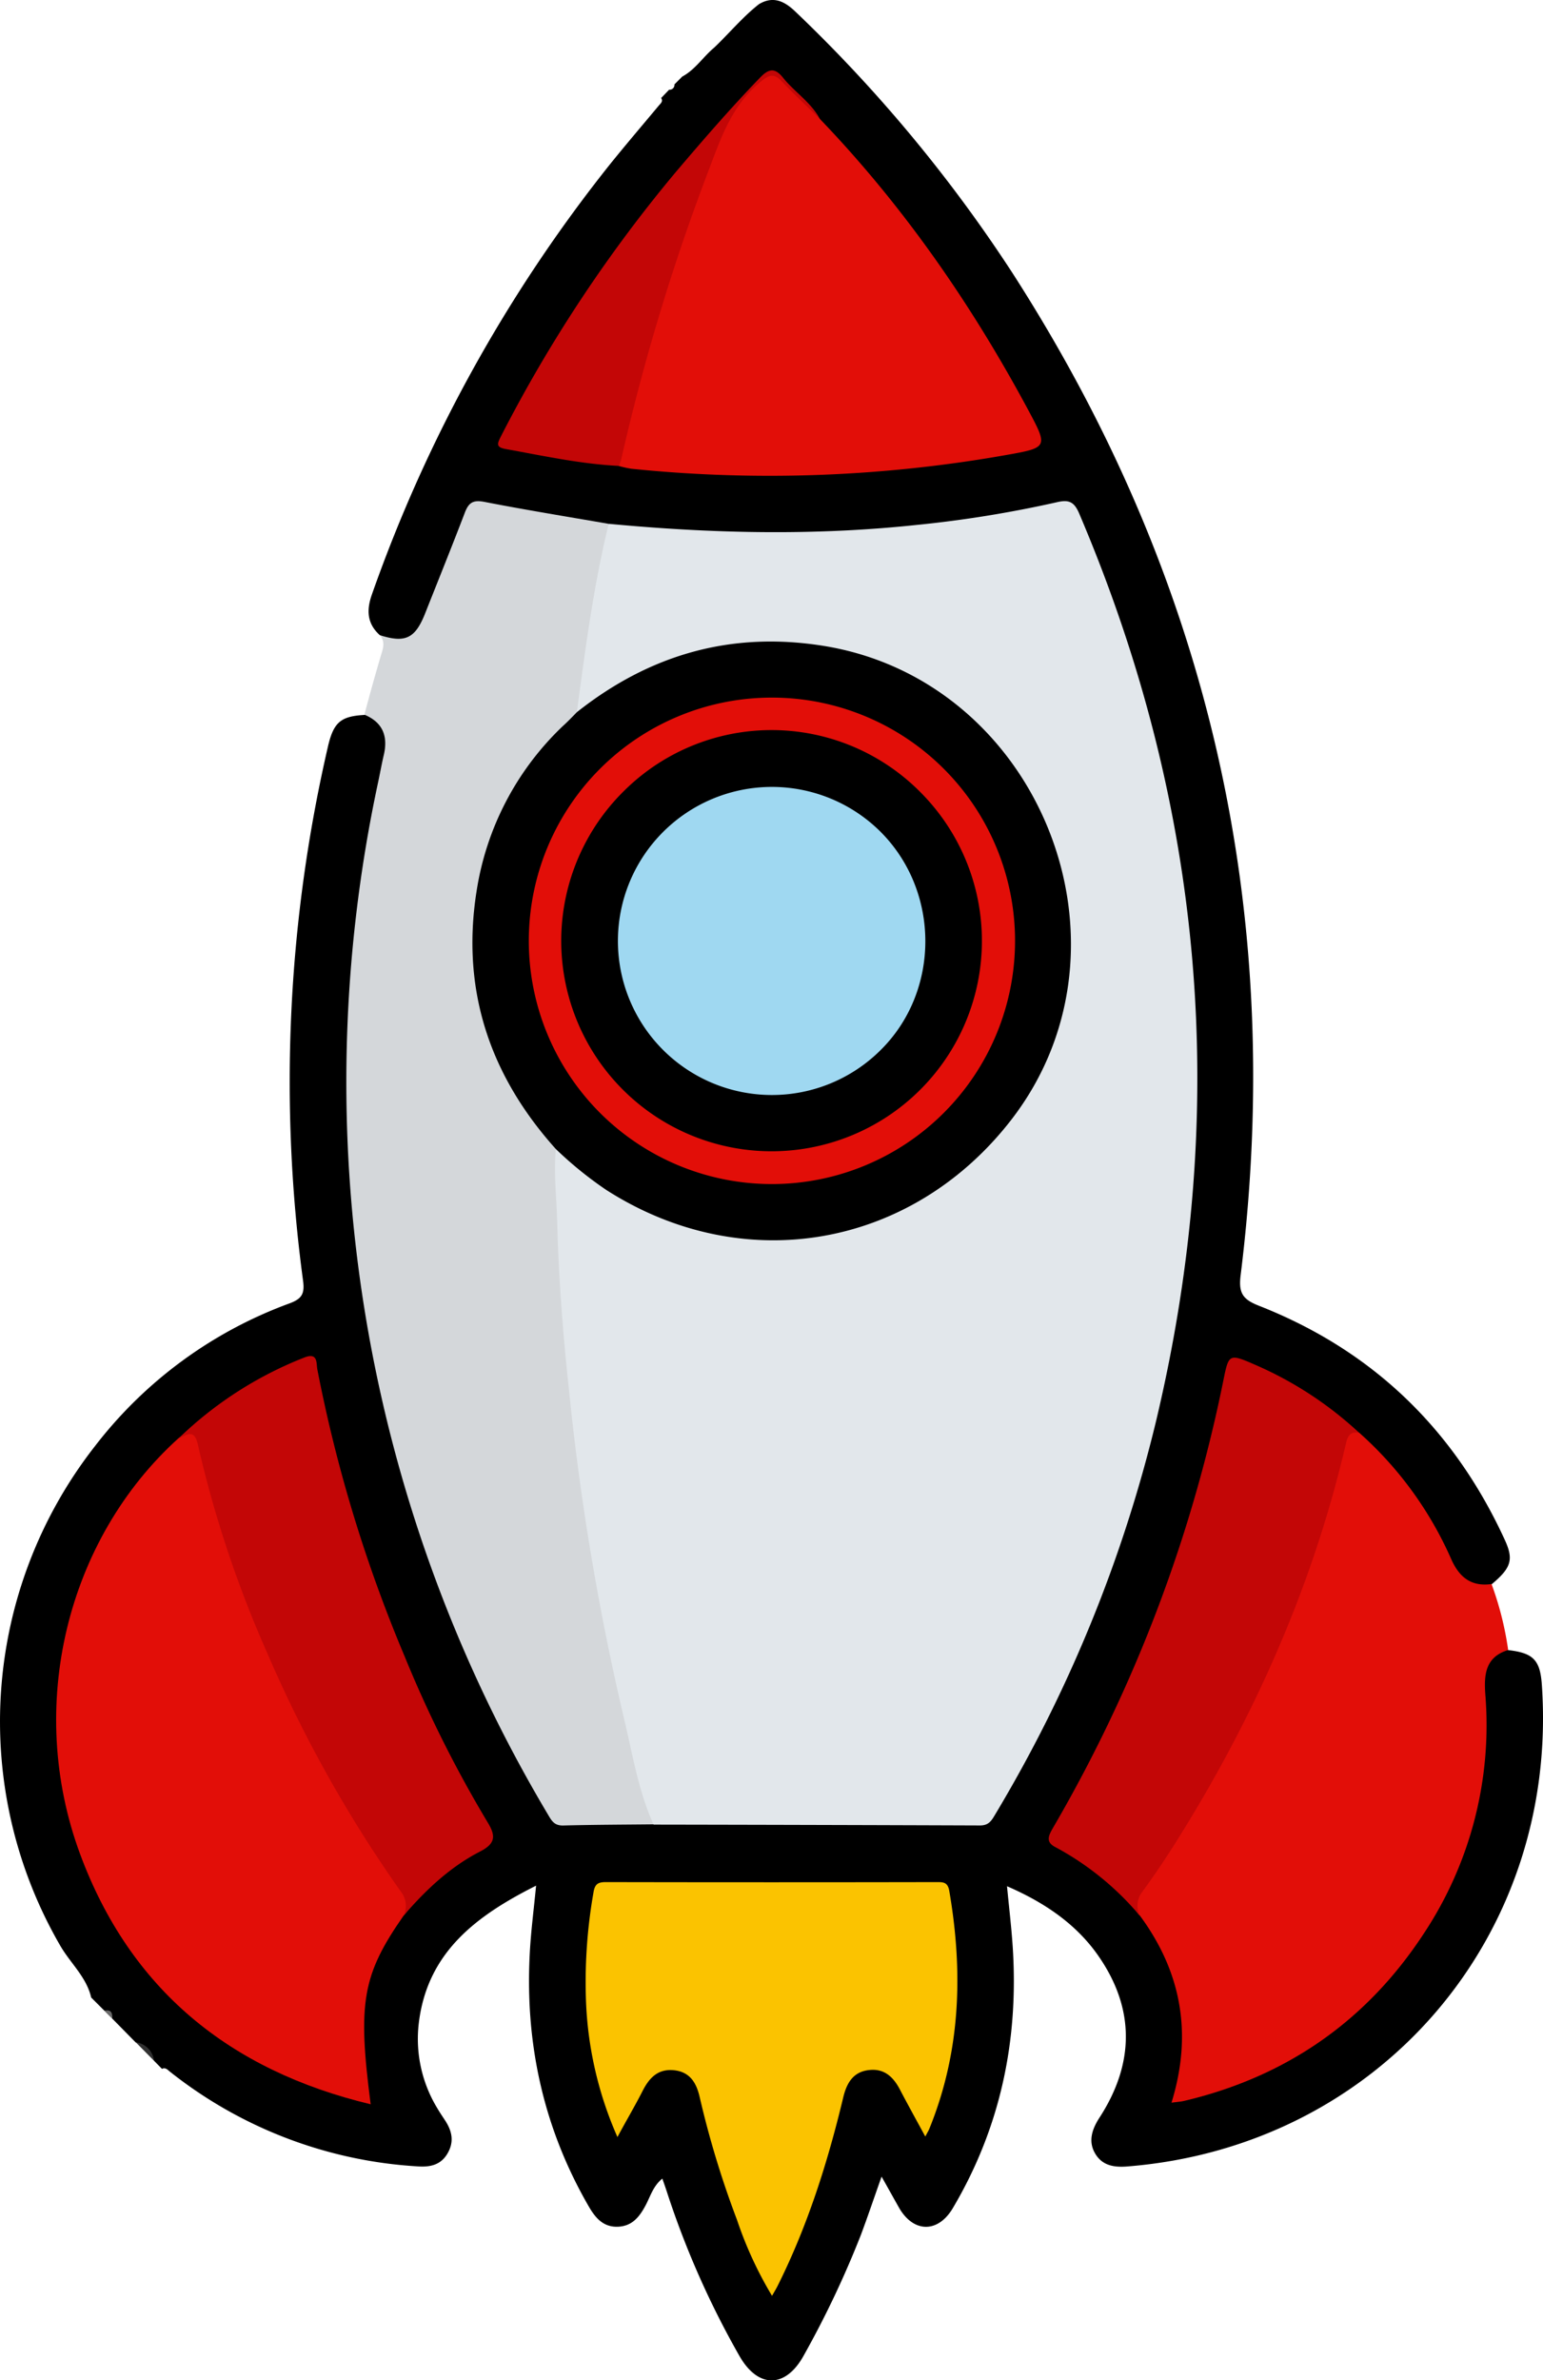 <svg xmlns="http://www.w3.org/2000/svg" viewBox="0 0 290.56 448.1"><defs><style>.a8dbb193-a8d8-4311-b547-1f327d53269c{fill:#313131;}.ea7c3dad-ac4a-4047-a4ee-786453cd1231{fill:#6a6a6a;}.f6e3ddb6-66e9-4f04-9125-75c06c7c3a39{fill:#e20e08;}.af188a4f-9dde-4235-b751-ce867edd3828{fill:#d4d7da;}.fb879e7d-9352-4b4c-ad71-f4d22a3901df{fill:#e2e7eb;}.e15bd40c-6211-41f0-9a08-f14447b15cef{fill:#fbc300;}.f03ce663-93af-4231-8734-442daa8cceb8{fill:#c30606;}.a7d2217e-dbe1-471e-83c8-bd3e2a7b9788{fill:#9fd8f1;}</style></defs><g id="a8a24112-bf17-496f-8f59-11682d4976af" data-name="Capa 2"><g id="a0dbd7ae-e07e-4266-b462-e2cb0f10d860" data-name="Capa 1"><path d="M71.52,119.57C69.12,117.4,69,114.9,70,112a277.66,277.66,0,0,1,44.88-81.09c3-3.72,6.1-7.35,9.15-11,.35-.43.9-.79.47-1.46L126,16.89a.91.91,0,0,0,1-1l1.48-1.48c2.45-1.31,3.91-3.7,6-5.44C137.3,6.29,139.8,3.24,142.9.8,145.78-.95,148,.43,150,2.4a276.13,276.13,0,0,1,40.55,48.83q55.82,86.63,43.06,188.93c-.41,3.37.52,4.5,3.5,5.67,21.37,8.4,36.71,23.24,46.27,44.09,1.69,3.69,1.19,5.24-2.48,8.32-3.42,1.22-5.65.47-7.57-2.69-1.75-2.88-3-6.05-4.73-8.92a75.48,75.48,0,0,0-12.89-15.92,71.05,71.05,0,0,0-20.06-13.08c-3.56-1.55-3.64-1.44-4.4,2.48a277.59,277.59,0,0,1-24.42,70.33c-2.18,4.37-4.49,8.68-7,12.85-1.2,2-1,3.41,1.12,4.62A51.78,51.78,0,0,1,215.17,360c7.11,9.29,9.81,19.66,7.57,31.21-.65,3.36-.45,3.58,3,2.67A69.47,69.47,0,0,0,250.07,382c16-12.11,25.35-28.26,28.26-48.06a48,48,0,0,0,.5-14.27,10.87,10.87,0,0,1,.48-5.86c.87-2.06,2.12-3.65,4.73-3.17,4.72.55,6,1.88,6.31,6.63,3.22,47.37-30.7,86.76-78,90.57-2.47.2-4.72-.09-6.1-2.39s-.64-4.59.8-6.81c6.56-10.12,6.71-20.4-.15-30.34-4.18-6.06-10.19-10.14-17.27-13.21.37,3.89.82,7.63,1.07,11.38,1.15,17.52-2.27,34-11.27,49.21-2.75,4.66-7.29,4.71-10.05.08-1-1.76-2-3.58-3.37-6-1.45,4.08-2.61,7.54-3.89,10.95a182.62,182.62,0,0,1-10.72,22.63c-3.39,6.26-8.61,6.42-12.18.14a166.07,166.07,0,0,1-13.42-30.18c-.32-1-.66-2-1.08-3.17-1.76,1.43-2.26,3.39-3.16,5.06-1.17,2.19-2.56,3.92-5.26,4s-4.17-1.65-5.41-3.78c-8.72-15.05-12.16-31.31-11.08-48.58.24-3.81.73-7.61,1.14-11.85-11.25,5.66-20.48,12.52-22.09,25.89a25.13,25.13,0,0,0,3.51,16.05c.47.81,1,1.57,1.51,2.36,1.28,2,1.67,4,.34,6.2S80.8,408,78.5,407.82A82.87,82.87,0,0,1,32,390c-.44-.35-.83-.85-1.5-.53L29,387.94a7.18,7.18,0,0,0-3.46-3.46L21.13,380a1.61,1.61,0,0,0-1.49-1.49l-2.47-2.47c-.88-3.83-3.87-6.42-5.76-9.65a84.12,84.12,0,0,1,6.45-94.12,81.6,81.6,0,0,1,36.65-26.9c2.28-.84,2.9-1.78,2.56-4.25A280.1,280.1,0,0,1,61.7,140.78c1.07-4.75,2.36-5.94,6.94-6.19,3.1,0,4.29,1.89,4.51,4.67a22.82,22.82,0,0,1-.74,6.58,274.19,274.19,0,0,0-5.68,39.4,286,286,0,0,0,.54,43.61,266,266,0,0,0,13.67,63.39,261,261,0,0,0,22.44,48.06,4.7,4.7,0,0,0,4.57,2.52c5-.08,10,0,15-.05,19.82.1,39.64,0,59.46.07a5.21,5.21,0,0,0,5.05-2.93,269.49,269.49,0,0,0,33.11-90.43,271.29,271.29,0,0,0,4-45.2,260.83,260.83,0,0,0-3.66-44.88,274.33,274.33,0,0,0-9.06-37.35c-2.65-8.32-5.91-16.44-9.21-24.54-.95-2.35-2.42-2.4-4.44-2a235.78,235.78,0,0,1-26.57,4.23,264.12,264.12,0,0,1-57.19-.52c-7.2-.57-14.22-2.24-21.33-3.37-4.2-.68-4.14-.68-5.84,3.35-2.49,5.88-4.48,12-7.09,17.79C78.34,121.15,75.31,122,71.52,119.57Z"/><path class="a8dbb193-a8d8-4311-b547-1f327d53269c" d="M25.58,384.48A3.93,3.93,0,0,1,29,387.94Z"/><path class="ea7c3dad-ac4a-4047-a4ee-786453cd1231" d="M19.64,378.54c1.3-.3,1.57.41,1.49,1.49Z"/><path class="f6e3ddb6-66e9-4f04-9125-75c06c7c3a39" d="M284,310.62c-4.33,1.32-4.57,4.68-4.3,8.4A71,71,0,0,1,268,364.17c-10.78,16.39-25.88,26.81-45,31.33-.66.16-1.35.19-2.4.34,4-12.93,1.89-24.59-5.95-35.22-1.76-1.77-1.21-3.42,0-5.26a254.28,254.28,0,0,0,33.54-68c1.6-5.1,3.22-10.2,4.39-15.43.37-1.67.82-3.74,3.4-2.19a69,69,0,0,1,17.31,23.8c1.52,3.41,3.77,5.19,7.58,4.66A60.07,60.07,0,0,1,284,310.62Z"/><path class="af188a4f-9dde-4235-b751-ce867edd3828" d="M71.52,119.57c4.82,1.53,6.67.63,8.55-4.13,2.48-6.26,5-12.49,7.41-18.79.74-2,1.54-2.6,3.78-2.16C99,96,106.81,97.26,114.59,98.61c.79,3.21-.68,6.14-1.17,9.17-1.24,7.67-2.48,15.33-3.53,23a11.71,11.71,0,0,1-1,4c-2.57,3.6-6.09,6.34-8.69,10-14,19.57-13.68,46.77,1,65.77,1.28,1.65,2.56,3.31,3.71,5,1,4.47.61,9,.8,13.55a522.31,522.31,0,0,0,11,87.2q2.59,12.12,5.89,24.08c.27,1,.77,2,.45,3.06-5.69.06-11.38.07-17.07.22-1.63,0-2.1-.9-2.79-2.06a269.33,269.33,0,0,1-32-194.29c.37-1.71.67-3.43,1.07-5.13.84-3.54-.14-6.18-3.64-7.64,1-3.8,2.07-7.62,3.19-11.42C72.21,121.89,72.51,120.7,71.52,119.57Z"/><path class="fb879e7d-9352-4b4c-ad71-f4d22a3901df" d="M123.07,343.49c-2.93-6.51-4-13.54-5.66-20.39a478.69,478.69,0,0,1-10.29-61.66c-1.14-10.47-1.93-21-2.2-31.55-.12-4.51-.68-9-.25-13.54,3.28.66,5.16,3.43,7.58,5.29,18.89,14.5,47.15,14.26,66.26-.12a55.73,55.73,0,0,0,19.72-60.88c-6.69-22-26.92-37.41-48.66-38.74-13.71-.84-26.09,2.46-37.17,10.59-1.1.81-2.22,1.77-3.77,1.58,1.59-11.89,3.13-23.78,6-35.46,19.3,1.82,38.6,2.27,57.9.22A220.06,220.06,0,0,0,199,94.55c2.14-.5,3.2-.2,4.17,2q35.44,83.06,14.55,170.88a264.1,264.1,0,0,1-30.36,74.22c-.7,1.19-1.23,2-2.83,2Q153.82,343.54,123.07,343.49Z"/><path class="f6e3ddb6-66e9-4f04-9125-75c06c7c3a39" d="M76,360.63c-7.75,11.12-8.69,16.36-6.2,35.51C43.2,389.77,24.51,374.5,15.07,349c-10.26-27.74-2.49-59.23,18.52-78.23,3-2.2,3.64-2,4.51,1.56,7.39,30.05,20.35,57.57,37.81,83C77.18,357.2,77.72,358.86,76,360.63Z"/><path class="f6e3ddb6-66e9-4f04-9125-75c06c7c3a39" d="M154.39,22.39c15.74,16.4,28.56,34.9,39.28,54.88,3.7,6.9,3.63,7-4.08,8.37a255.87,255.87,0,0,1-70.66,2.61,19.68,19.68,0,0,1-2.37-.52c-.71-1.38-.2-2.75.11-4.09a397.83,397.83,0,0,1,18.41-58.18c1.87-4.67,5.58-7.9,9-11.33,1-1,1.78-.69,2.6.21C149.21,17.07,152.16,19.39,154.39,22.39Z"/><path class="e15bd40c-6211-41f0-9a08-f14447b15cef" d="M174.24,402.21c-1.73-3.19-3.29-6-4.77-8.83-1.23-2.36-2.93-4-5.76-3.69-3,.29-4.25,2.39-4.91,5.11-2.93,12.25-6.71,24.2-12.36,35.51-.25.5-.55,1-1.06,1.89a72.59,72.59,0,0,1-6.6-14.31,177.71,177.71,0,0,1-7-23c-.6-2.71-1.81-4.85-4.86-5.16s-4.68,1.46-5.94,3.95c-1.4,2.76-3,5.44-4.71,8.63a69.83,69.83,0,0,1-5.9-25.06,97.5,97.5,0,0,1,1.37-20.89c.25-1.66.82-2.06,2.4-2.05q31.12.06,62.25,0c1.23,0,2.08,0,2.37,1.67,2.61,15.22,2.16,30.15-3.71,44.65C174.92,401,174.68,401.37,174.24,402.21Z"/><path class="f03ce663-93af-4231-8734-442daa8cceb8" d="M76,360.63a4.29,4.29,0,0,0-.49-4.49,247,247,0,0,1-25.09-44.73,214.92,214.92,0,0,1-13.18-39.54c-.68-3-2.12-1.69-3.6-1.1A71.59,71.59,0,0,1,57.2,255.6c2.72-1.12,2.33,1,2.56,2.2a272,272,0,0,0,16.45,54.05A229.13,229.13,0,0,0,91.79,343c1.64,2.66,1.52,4.08-1.47,5.6C84.67,351.52,80.11,355.87,76,360.63Z"/><path class="f03ce663-93af-4231-8734-442daa8cceb8" d="M256,269.78c-1.65-.41-2.2.49-2.54,1.93-6.14,26.39-16.94,50.81-31.2,73.76-2.25,3.63-4.62,7.2-7.14,10.65a4.27,4.27,0,0,0-.5,4.5,54.28,54.28,0,0,0-15.86-12.88c-2-1-1.24-2.31-.42-3.73a276.11,276.11,0,0,0,13.39-26.07,274.73,274.73,0,0,0,18.64-58.06c1-5,1.07-5.1,5.88-3A69.1,69.1,0,0,1,256,269.78Z"/><path class="f03ce663-93af-4231-8734-442daa8cceb8" d="M154.39,22.39c-2.41-2.36-4.88-4.66-7.21-7.11-1.34-1.41-2.22-1.27-3.74-.06-5.31,4.21-7.5,10.17-9.74,16.17a403.23,403.23,0,0,0-16.7,55,12.76,12.76,0,0,1-.44,1.32c-7.22-.36-14.26-1.9-21.34-3.18-1.85-.33-1.59-1-.92-2.33a267.49,267.49,0,0,1,33-49.86c5.1-6,10.29-12,15.78-17.68,1.66-1.73,2.81-2,4.4,0C149.64,17.34,152.7,19.25,154.39,22.39Z"/><path d="M108.63,134.07c13.67-10.82,29-15.27,46.4-12.49,40.81,6.53,60.68,56.43,35.46,89.15C171.75,235,140,240.57,114.15,224a70.8,70.8,0,0,1-9.48-7.69c-12.48-13.89-17.87-30-14.92-48.58a54.3,54.3,0,0,1,16.19-31C106.85,135.91,107.73,135,108.63,134.07Z"/><path class="f6e3ddb6-66e9-4f04-9125-75c06c7c3a39" d="M113,144.71a45.79,45.79,0,1,1,0,64.81A45.83,45.83,0,0,1,113,144.71Z"/><path d="M173.4,149.21a39.61,39.61,0,1,1-55.88-.33A39.44,39.44,0,0,1,173.4,149.21Z"/><path class="a7d2217e-dbe1-471e-83c8-bd3e2a7b9788" d="M165.81,156.58c11.28,11.28,11.25,30.1-.07,41.19a29,29,0,1,1,.07-41.19Z"/></g></g></svg>